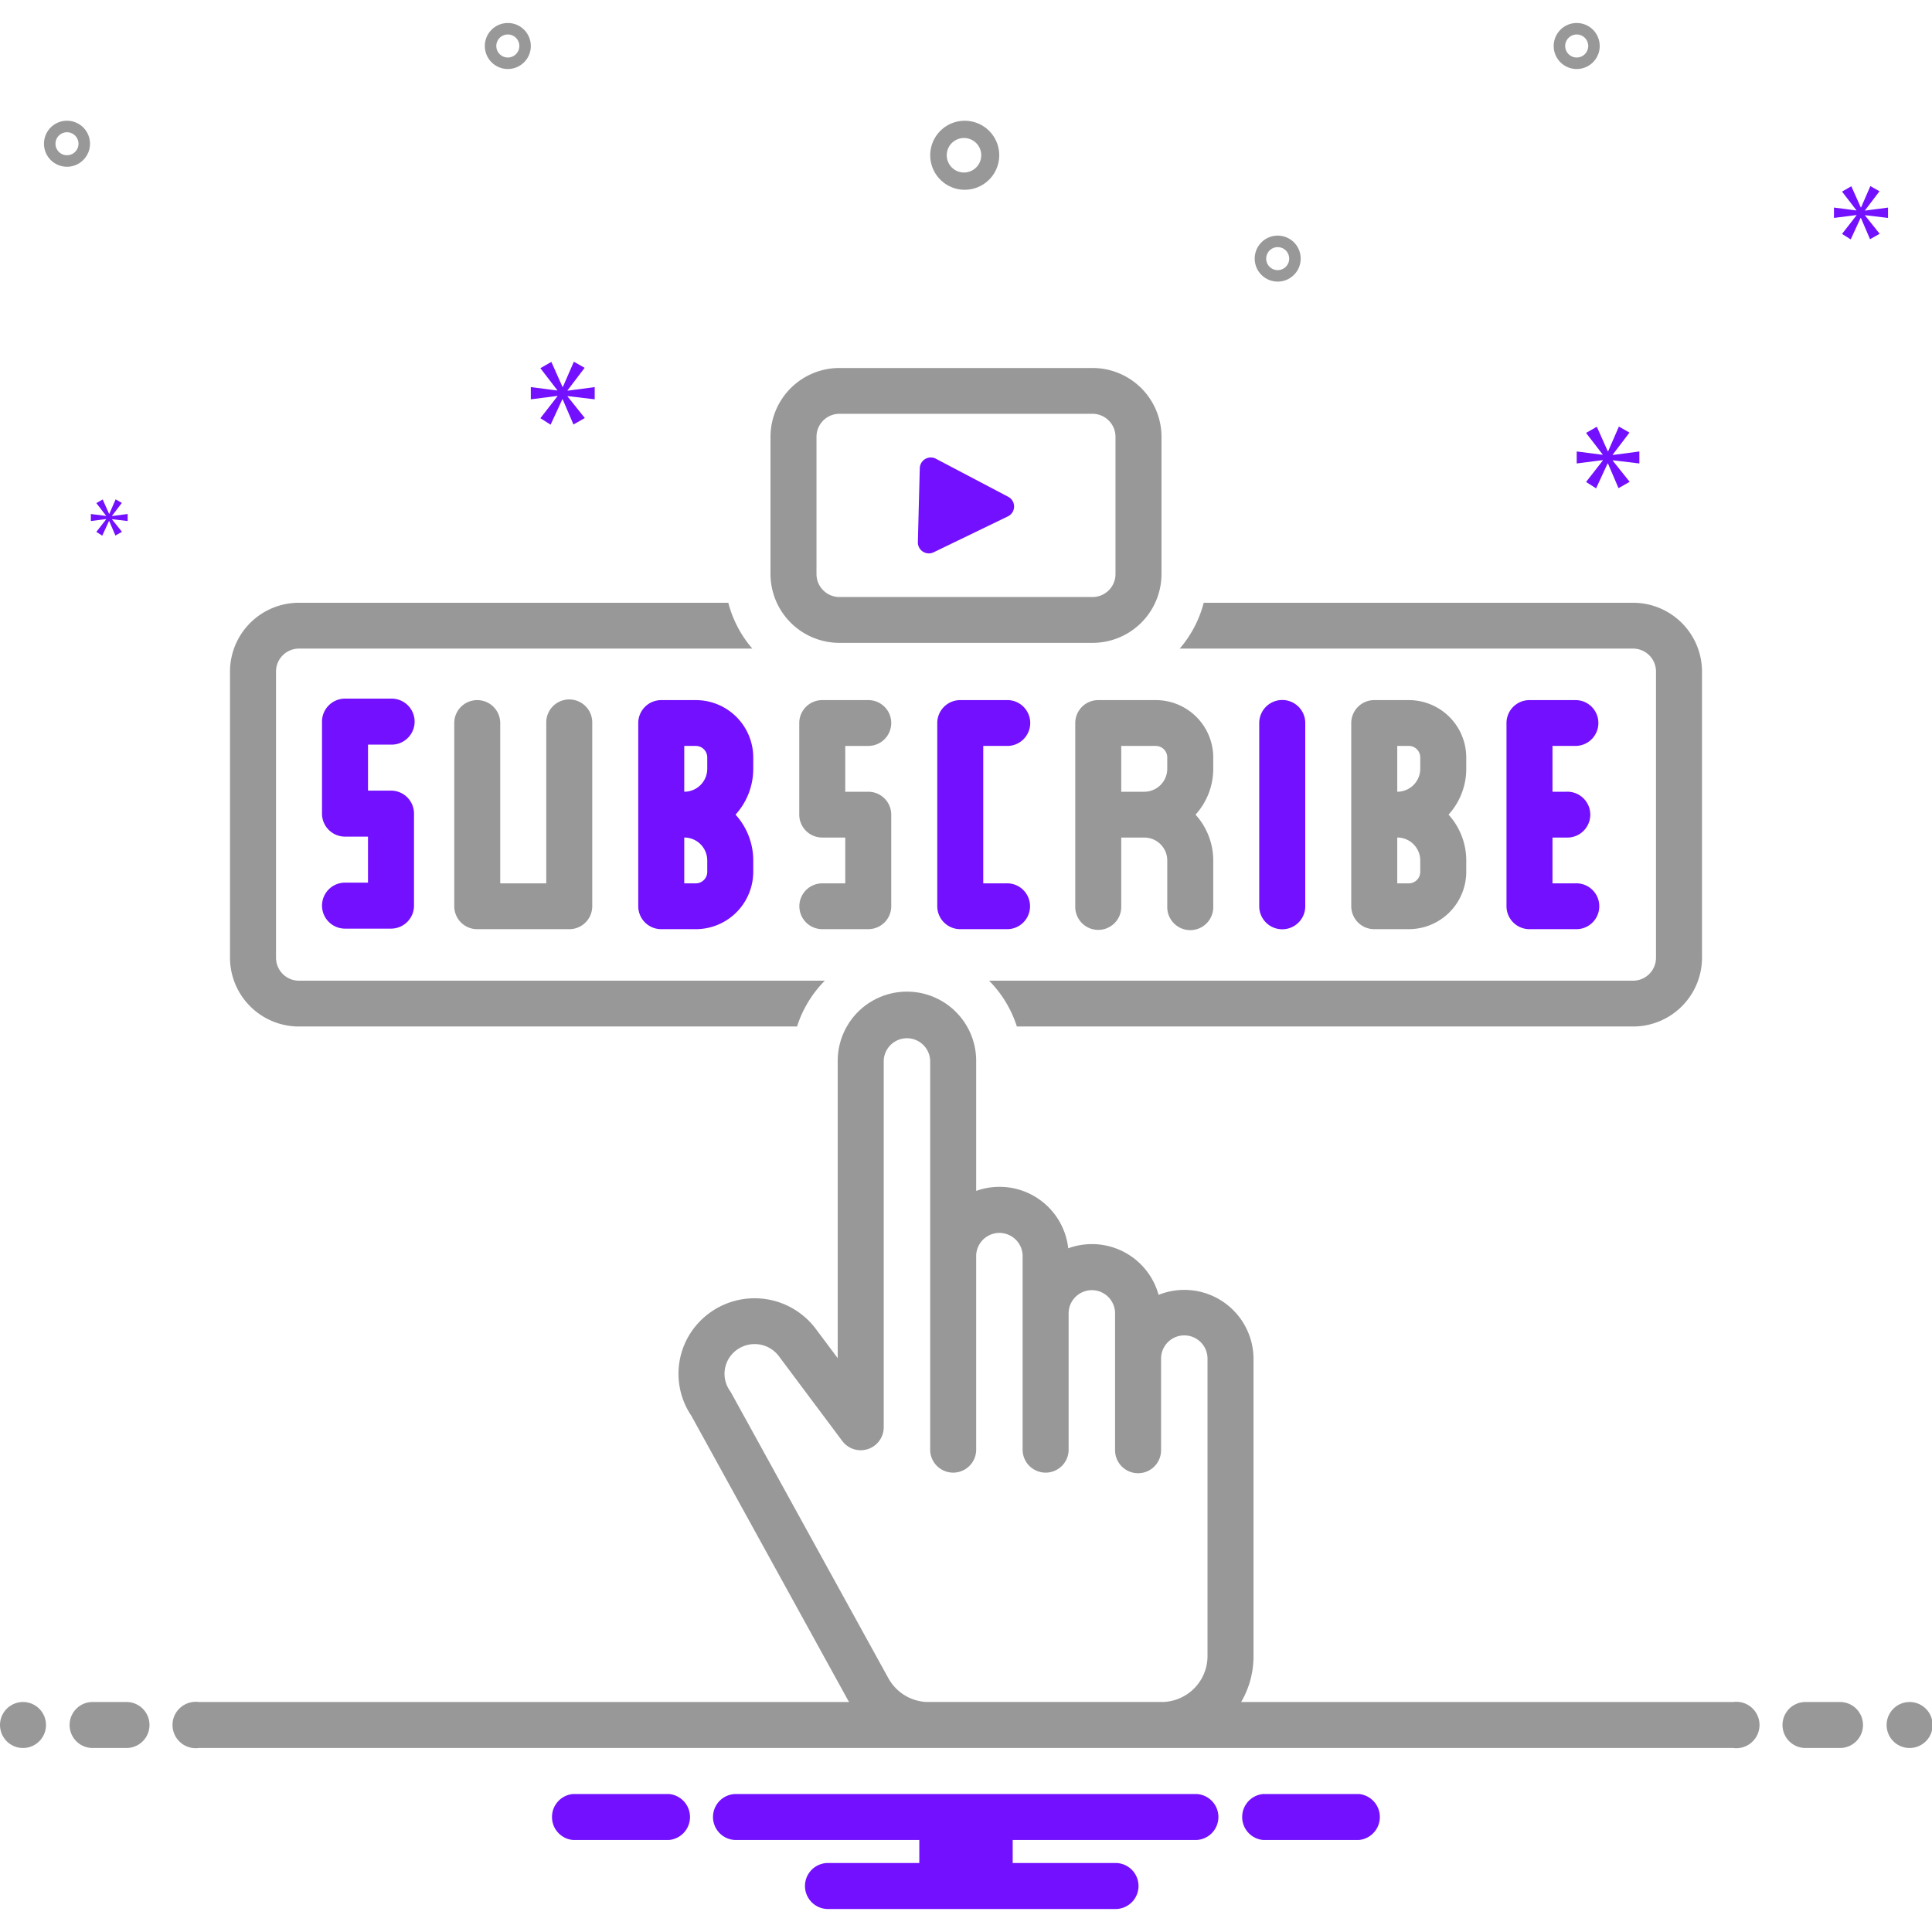 <svg width="120" height="120" viewBox="0 0 120 120" fill="none" xmlns="http://www.w3.org/2000/svg">
    <g clip-path="url(#wa24ueopsa)">
        <path d="M24.286 46.25a1.429 1.429 0 1 0 0-2.857h-2.857A1.429 1.429 0 0 0 20 44.822v5.714a1.429 1.429 0 0 0 1.429 1.428h1.428v2.858H21.43a1.428 1.428 0 1 0 0 2.857h2.857a1.429 1.429 0 0 0 1.428-1.429v-5.714a1.428 1.428 0 0 0-1.428-1.429h-1.429V46.25h1.429z" fill="#7210FF"/>
        <path d="M67.857 22.857H52.143a4.282 4.282 0 0 0-4.286 4.268v8.536a4.282 4.282 0 0 0 4.286 4.268h15.714a4.281 4.281 0 0 0 4.286-4.268v-8.536a4.281 4.281 0 0 0-4.286-4.268zm1.428 12.804a1.427 1.427 0 0 1-1.428 1.422H52.143a1.428 1.428 0 0 1-1.429-1.422v-8.536a1.427 1.427 0 0 1 1.429-1.423h15.714a1.428 1.428 0 0 1 1.428 1.423v8.536z" fill="#989898"/>
        <path d="m62.625 30.858-4.492-2.363a.683.683 0 0 0-1.003.584l-.12 4.593a.683.683 0 0 0 .983.63l4.611-2.23a.68.68 0 0 0 .02-1.214z" fill="#7210FF"/>
        <path d="M53.929 46.33a1.424 1.424 0 0 0 1.32-1.968 1.424 1.424 0 0 0-1.32-.877h-2.857a1.426 1.426 0 0 0-1.429 1.423v5.69a1.425 1.425 0 0 0 1.429 1.423H52.5v2.846h-1.428a1.422 1.422 0 1 0 0 2.845h2.857a1.426 1.426 0 0 0 1.428-1.423V50.6a1.426 1.426 0 0 0-1.428-1.423H52.5v-2.845h1.429z" fill="#989898"/>
        <path d="M62.5 46.33a1.424 1.424 0 1 0 0-2.845h-2.857a1.426 1.426 0 0 0-1.428 1.423v11.381a1.426 1.426 0 0 0 1.428 1.423H62.5a1.424 1.424 0 1 0 0-2.846h-1.428v-8.535H62.5zm-15.714.712a3.568 3.568 0 0 0-3.572-3.557h-2.142a1.426 1.426 0 0 0-1.429 1.423v11.381a1.426 1.426 0 0 0 1.429 1.423h2.142a3.569 3.569 0 0 0 3.572-3.557v-.711a4.236 4.236 0 0 0-1.1-2.845 4.236 4.236 0 0 0 1.1-2.846v-.711zm-2.857 7.113a.714.714 0 0 1-.715.712H42.5V52.02a1.427 1.427 0 0 1 1.429 1.423v.711zm0-6.402a1.427 1.427 0 0 1-1.429 1.423v-2.845h.715a.713.713 0 0 1 .714.711v.711z" fill="#7210FF"/>
        <path d="M91.072 47.042a3.569 3.569 0 0 0-3.572-3.557h-2.143a1.425 1.425 0 0 0-1.428 1.423v11.381a1.426 1.426 0 0 0 1.428 1.423H87.5a3.568 3.568 0 0 0 3.572-3.557v-.711a4.236 4.236 0 0 0-1.1-2.845 4.236 4.236 0 0 0 1.1-2.846v-.711zm-2.858 7.113a.714.714 0 0 1-.714.712h-.714V52.02a1.427 1.427 0 0 1 1.428 1.423v.711zm0-6.402a1.427 1.427 0 0 1-1.428 1.423V46.33h.714a.713.713 0 0 1 .714.71v.712z" fill="#989898"/>
        <path d="M97.857 46.33a1.424 1.424 0 0 0 .546-2.738 1.422 1.422 0 0 0-.546-.107H95a1.426 1.426 0 0 0-1.429 1.423v11.381A1.426 1.426 0 0 0 95 57.712h2.857a1.424 1.424 0 1 0 0-2.846h-1.429v-2.845h.858a1.424 1.424 0 1 0 0-2.845h-.858v-2.845h1.429z" fill="#7210FF"/>
        <path d="M75.357 47.042a3.568 3.568 0 0 0-3.571-3.557h-3.572a1.426 1.426 0 0 0-1.428 1.423V56.29a1.429 1.429 0 1 0 2.857 0v-4.268h1.428a1.427 1.427 0 0 1 1.43 1.423v2.845a1.429 1.429 0 1 0 2.856 0v-2.845a4.236 4.236 0 0 0-1.1-2.845 4.236 4.236 0 0 0 1.1-2.846v-.711zm-2.857.711a1.427 1.427 0 0 1-1.428 1.423h-1.43v-2.845h2.144a.714.714 0 0 1 .714.711v.711zm-42.857-4.268a1.426 1.426 0 0 0-1.429 1.423V56.29a1.426 1.426 0 0 0 1.429 1.423h5.714a1.426 1.426 0 0 0 1.429-1.423V44.91a1.429 1.429 0 1 0-2.857 0v9.958H31.07v-9.959a1.426 1.426 0 0 0-1.428-1.423z" fill="#989898"/>
        <path d="M81.072 56.29V44.907a1.429 1.429 0 1 0-2.858 0V56.29a1.429 1.429 0 1 0 2.858 0z" fill="#7210FF"/>
        <path d="M51.23 60.913H18.573a1.427 1.427 0 0 1-1.429-1.423V41.707a1.427 1.427 0 0 1 1.429-1.422h28.154a7.083 7.083 0 0 1-1.49-2.846H18.571a4.281 4.281 0 0 0-4.286 4.268V59.49a4.282 4.282 0 0 0 4.286 4.268h30.935a7.11 7.11 0 0 1 1.724-2.845zm50.199-23.474H74.765a7.085 7.085 0 0 1-1.49 2.846h28.154a1.426 1.426 0 0 1 1.428 1.422V59.49a1.426 1.426 0 0 1-1.428 1.423H61.435a7.111 7.111 0 0 1 1.724 2.845h38.27a4.28 4.28 0 0 0 4.286-4.268V41.707a4.282 4.282 0 0 0-4.286-4.268zM59.875 11.786a2.143 2.143 0 1 0 0-4.285 2.143 2.143 0 0 0 0 4.285zm0-3.214a1.071 1.071 0 1 1 0 2.142 1.071 1.071 0 0 1 0-2.142zM31.542 1.429a1.428 1.428 0 1 0 0 2.857 1.428 1.428 0 0 0 0-2.857zm0 2.143a.714.714 0 1 1 0-1.43.714.714 0 0 1 0 1.43zm66.39-2.143a1.429 1.429 0 1 0 0 2.858 1.429 1.429 0 0 0 0-2.858zm0 2.143a.714.714 0 1 1 0-1.43.714.714 0 0 1 0 1.43zM79.36 14.635a1.428 1.428 0 1 0 0 2.856 1.428 1.428 0 0 0 0-2.856zm0 2.143a.714.714 0 1 1 0-1.428.714.714 0 0 1 0 1.428zM5.59 8.928a1.429 1.429 0 1 0-2.858 0 1.429 1.429 0 0 0 2.858 0zm-2.143 0a.714.714 0 1 1 1.428 0 .714.714 0 0 1-1.428 0z" fill="#989898"/>
        <path d="m35.25 24.244 1.063-1.397-.67-.38-.682 1.565h-.023l-.693-1.554-.682.391 1.05 1.364v.022l-1.643-.212v.76l1.654-.212v.022l-1.06 1.363.636.403.727-1.576h.022l.67 1.564.705-.402-1.073-1.341v-.022l1.687.201v-.76l-1.687.224v-.023zM6.596 32.252l-.612.785.367.233.419-.908h.013l.386.901.405-.232-.618-.772v-.013l.972.116v-.438l-.972.129v-.013l.612-.804-.386-.22-.393.901h-.013l-.398-.894-.394.225.606.786v.013l-.946-.122v.437l.952-.123v.013zM101.824 28.786v-.745l-1.655.219v-.022l1.041-1.37-.658-.372-.668 1.534h-.022l-.68-1.524-.669.384 1.03 1.337v.022l-1.611-.208v.745l1.623-.208v.022l-1.042 1.337.624.395.714-1.546h.021l.658 1.535.691-.395-1.052-1.315v-.022l1.655.197zM115.84 13.063l.899-1.183-.568-.32-.576 1.323h-.019l-.587-1.315-.577.332.889 1.153v.019l-1.39-.18v.644l1.4-.18v.019l-.899 1.153.539.341.615-1.333h.019l.567 1.323.596-.34-.908-1.135v-.018l1.428.17v-.643l-1.428.188v-.018z" fill="#7210FF"/>
        <path d="M1.429 108.571a1.428 1.428 0 1 0 0-2.856 1.428 1.428 0 0 0 0 2.856zM7.857 105.714H5.714a1.429 1.429 0 0 0 0 2.857h2.143a1.428 1.428 0 1 0 0-2.857zm106.429 0h-2.143a1.428 1.428 0 0 0 0 2.857h2.143a1.427 1.427 0 1 0 0-2.857zM118.572 108.571a1.428 1.428 0 1 0 0-2.855 1.428 1.428 0 0 0 0 2.855z" fill="#989898"/>
        <path d="M84.396 111.429h-5.934a1.434 1.434 0 0 0 0 2.857h5.934a1.434 1.434 0 0 0 0-2.857zm-42.858 0h-5.934a1.428 1.428 0 0 0-1.318 1.428 1.43 1.43 0 0 0 1.318 1.429h5.934a1.433 1.433 0 0 0 0-2.857zm32.748 0H45.714a1.428 1.428 0 1 0 0 2.857H57.1v1.428h-5.672a1.429 1.429 0 0 0 0 2.858h17.858a1.429 1.429 0 0 0 0-2.858H62.9v-1.428h11.386a1.429 1.429 0 0 0 0-2.857z" fill="#7210FF"/>
        <path d="M107.658 105.714H77.09a5.612 5.612 0 0 0 .768-2.833V84.386a4.297 4.297 0 0 0-5.896-3.96 4.294 4.294 0 0 0-5.612-2.892 4.294 4.294 0 0 0-5.718-3.565v-8.077a4.3 4.3 0 0 0-8.6 0V84.36l-1.365-1.826a4.75 4.75 0 0 0-7.357-.291 4.658 4.658 0 0 0-.367 5.696l9.732 17.671c.02.036.046.068.067.104h-40.4a1.45 1.45 0 0 0-1.5.834 1.446 1.446 0 0 0 .363 1.677 1.436 1.436 0 0 0 1.137.346h95.316a1.428 1.428 0 0 0 1.137-.346 1.44 1.44 0 0 0-1.137-2.511zm-52.477-1.472-9.767-17.733a1.581 1.581 0 0 0-.081-.13 1.827 1.827 0 0 1 .127-2.26 1.885 1.885 0 0 1 2.916.114l3.939 5.27a1.43 1.43 0 0 0 2.575-.849V65.892a1.443 1.443 0 0 1 2.885 0v24.185a1.429 1.429 0 0 0 2.857 0V77.984a1.443 1.443 0 0 1 2.885 0v12.093a1.429 1.429 0 0 0 2.857 0V81.54a1.443 1.443 0 0 1 2.885 0v8.536a1.428 1.428 0 1 0 2.857 0v-5.69a1.442 1.442 0 0 1 2.885 0v18.494a2.857 2.857 0 0 1-2.76 2.833h-14.71a2.866 2.866 0 0 1-2.35-1.472z" fill="#989898"/>
    </g>
    <defs>
        <clipPath id="wa24ueopsa">
            <path fill="#fff" d="M0 0h120v120H0z"/>
        </clipPath>
    </defs>
</svg>
